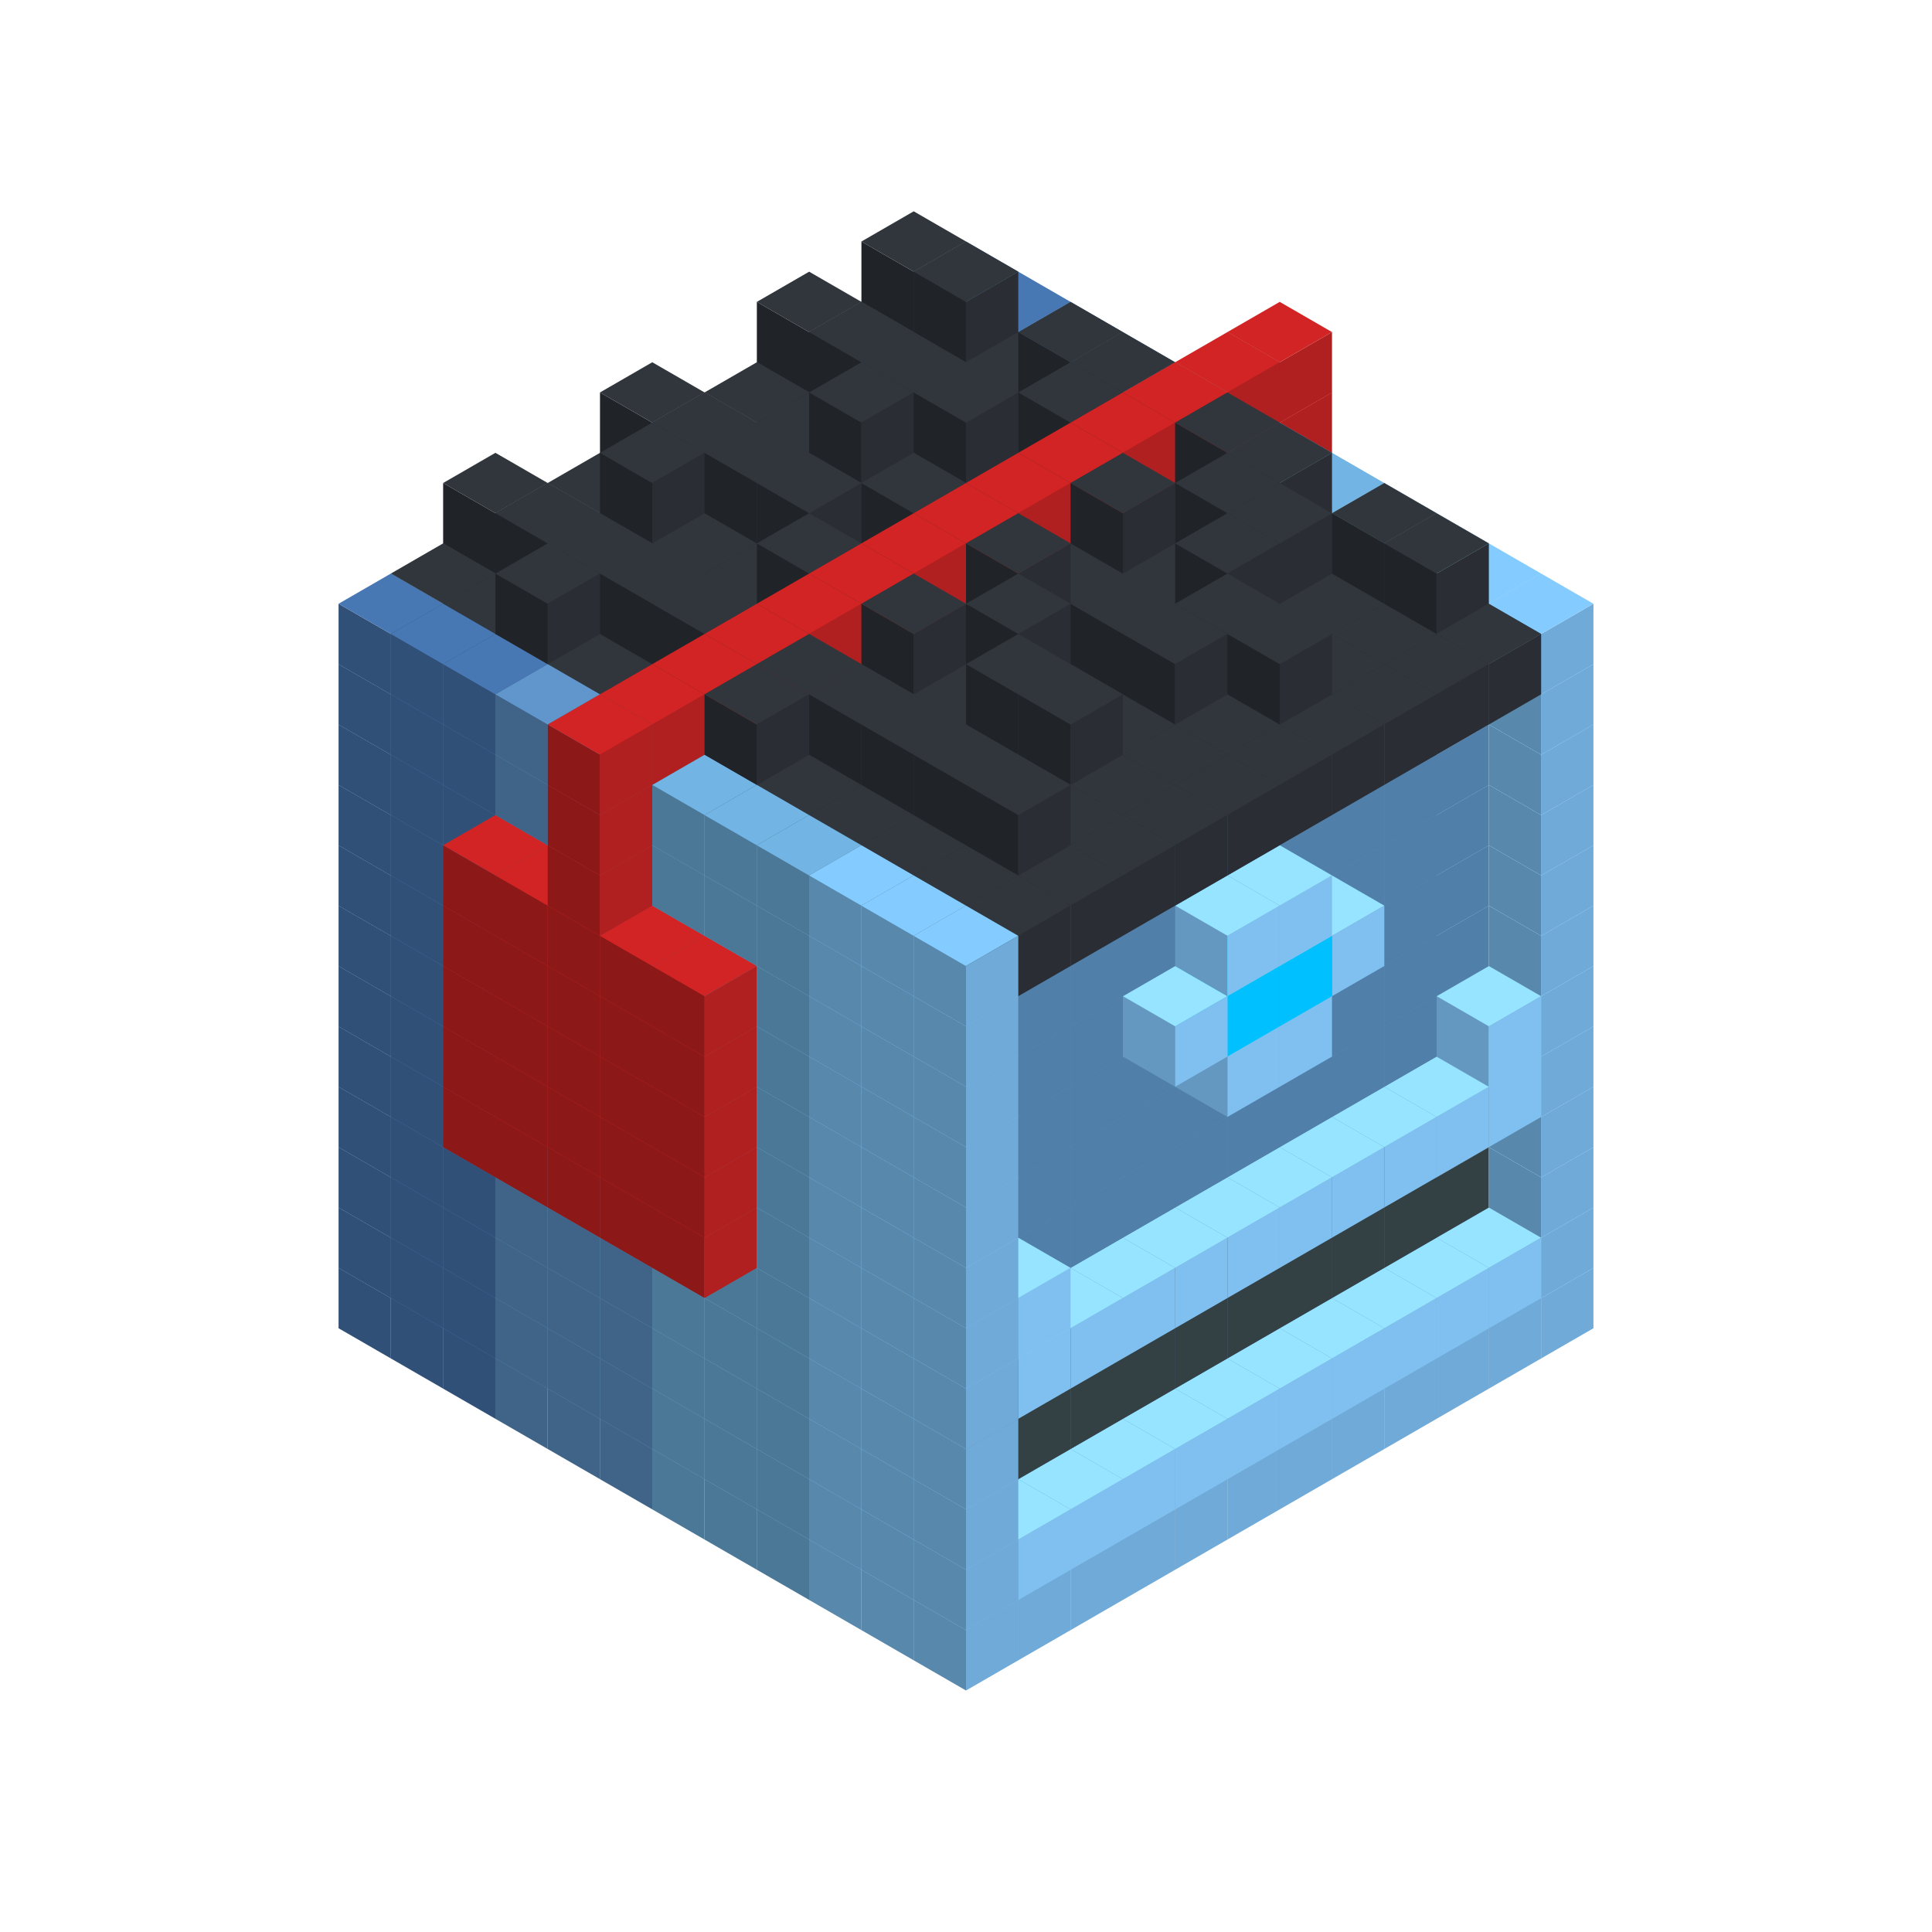 
<svg width='600' height='600' viewBox='4436371 5550000 3200000 3200000' xmlns='http://www.w3.org/2000/svg' xmlns:xlink='http://www.w3.org/1999/xlink'>
<use xlink:href='#v-0x0000011e-6' transform='translate(983738,3600000)'/>
<use xlink:href='#v-0x0000011e-6' transform='translate(1070341,3650000)'/>
<use xlink:href='#v-0x0000011e-6' transform='translate(1156944,3700000)'/>
<use xlink:href='#v-0x0000011e-2' transform='translate(1243547,3750000)'/>
<use xlink:href='#v-0x0000011e-2' transform='translate(1330150,3800000)'/>
<use xlink:href='#v-0x0000011e-2' transform='translate(1416753,3850000)'/>
<use xlink:href='#v-0x0000011e-5' transform='translate(1503356,3900000)'/>
<use xlink:href='#v-0x0000011e-5' transform='translate(1589959,3950000)'/>
<use xlink:href='#v-0x0000011e-5' transform='translate(1676562,4000000)'/>
<use xlink:href='#v-0x0000011e-4' transform='translate(1763165,4050000)'/>
<use xlink:href='#v-0x0000011e-4' transform='translate(1849768,4100000)'/>
<use xlink:href='#v-0x0000011e-4' transform='translate(2889004,3600000)'/>
<use xlink:href='#v-0x0000011e-4' transform='translate(2802401,3650000)'/>
<use xlink:href='#v-0x0000011e-4' transform='translate(2715798,3700000)'/>
<use xlink:href='#v-0x0000011e-4' transform='translate(2629195,3750000)'/>
<use xlink:href='#v-0x0000011e-4' transform='translate(2542592,3800000)'/>
<use xlink:href='#v-0x0000011e-4' transform='translate(2455989,3850000)'/>
<use xlink:href='#v-0x0000011e-4' transform='translate(2369386,3900000)'/>
<use xlink:href='#v-0x0000011e-4' transform='translate(2282783,3950000)'/>
<use xlink:href='#v-0x0000011e-4' transform='translate(2196180,4000000)'/>
<use xlink:href='#v-0x0000011e-4' transform='translate(2109577,4050000)'/>
<use xlink:href='#v-0x0000011e-4' transform='translate(2022974,4100000)'/>
<use xlink:href='#v-0x0000011e-4' transform='translate(1936371,4150000)'/>
<use xlink:href='#v-0x0000011e-6' transform='translate(983738,3500000)'/>
<use xlink:href='#v-0x0000011e-6' transform='translate(1070341,3550000)'/>
<use xlink:href='#v-0x0000011e-6' transform='translate(1156944,3600000)'/>
<use xlink:href='#v-0x0000011e-2' transform='translate(1243547,3650000)'/>
<use xlink:href='#v-0x0000011e-2' transform='translate(1330150,3700000)'/>
<use xlink:href='#v-0x0000011e-2' transform='translate(1416753,3750000)'/>
<use xlink:href='#v-0x0000011e-5' transform='translate(1503356,3800000)'/>
<use xlink:href='#v-0x0000011e-5' transform='translate(1589959,3850000)'/>
<use xlink:href='#v-0x0000011e-5' transform='translate(1676562,3900000)'/>
<use xlink:href='#v-0x0000011e-4' transform='translate(1763165,3950000)'/>
<use xlink:href='#v-0x0000011e-2' transform='translate(2715798,3500000)'/>
<use xlink:href='#v-0x0000011e-2' transform='translate(2629195,3550000)'/>
<use xlink:href='#v-0x0000011e-2' transform='translate(2542592,3600000)'/>
<use xlink:href='#v-0x0000011e-2' transform='translate(2455989,3650000)'/>
<use xlink:href='#v-0x0000011e-2' transform='translate(2369386,3700000)'/>
<use xlink:href='#v-0x0000011e-2' transform='translate(2282783,3750000)'/>
<use xlink:href='#v-0x0000011e-2' transform='translate(2196180,3800000)'/>
<use xlink:href='#v-0x0000011e-2' transform='translate(2109577,3850000)'/>
<use xlink:href='#v-0x0000011e-2' transform='translate(2022974,3900000)'/>
<use xlink:href='#v-0x0000011e-2' transform='translate(1936371,3950000)'/>
<use xlink:href='#v-0x0000011e-4' transform='translate(1849768,4000000)'/>
<use xlink:href='#v-0x0000011e-4' transform='translate(2889004,3500000)'/>
<use xlink:href='#v-0x0000011e-1' transform='translate(2802401,3550000)'/>
<use xlink:href='#v-0x0000011e-1' transform='translate(2715798,3600000)'/>
<use xlink:href='#v-0x0000011e-1' transform='translate(2629195,3650000)'/>
<use xlink:href='#v-0x0000011e-1' transform='translate(2542592,3700000)'/>
<use xlink:href='#v-0x0000011e-1' transform='translate(2455989,3750000)'/>
<use xlink:href='#v-0x0000011e-1' transform='translate(2369386,3800000)'/>
<use xlink:href='#v-0x0000011e-1' transform='translate(2282783,3850000)'/>
<use xlink:href='#v-0x0000011e-1' transform='translate(2196180,3900000)'/>
<use xlink:href='#v-0x0000011e-1' transform='translate(2109577,3950000)'/>
<use xlink:href='#v-0x0000011e-1' transform='translate(2022974,4000000)'/>
<use xlink:href='#v-0x0000011e-4' transform='translate(1936371,4050000)'/>
<use xlink:href='#v-0x0000011e-6' transform='translate(983738,3400000)'/>
<use xlink:href='#v-0x0000011e-6' transform='translate(1070341,3450000)'/>
<use xlink:href='#v-0x0000011e-6' transform='translate(1156944,3500000)'/>
<use xlink:href='#v-0x0000011e-2' transform='translate(1243547,3550000)'/>
<use xlink:href='#v-0x0000011e-2' transform='translate(1330150,3600000)'/>
<use xlink:href='#v-0x0000011e-2' transform='translate(1416753,3650000)'/>
<use xlink:href='#v-0x0000011e-5' transform='translate(1503356,3700000)'/>
<use xlink:href='#v-0x0000011e-5' transform='translate(1589959,3750000)'/>
<use xlink:href='#v-0x0000011e-5' transform='translate(1676562,3800000)'/>
<use xlink:href='#v-0x0000011e-4' transform='translate(1763165,3850000)'/>
<use xlink:href='#v-0x0000011e-7' transform='translate(2715798,3400000)'/>
<use xlink:href='#v-0x0000011e-7' transform='translate(2629195,3450000)'/>
<use xlink:href='#v-0x0000011e-7' transform='translate(2542592,3500000)'/>
<use xlink:href='#v-0x0000011e-7' transform='translate(2455989,3550000)'/>
<use xlink:href='#v-0x0000011e-7' transform='translate(2369386,3600000)'/>
<use xlink:href='#v-0x0000011e-7' transform='translate(2282783,3650000)'/>
<use xlink:href='#v-0x0000011e-7' transform='translate(2196180,3700000)'/>
<use xlink:href='#v-0x0000011e-7' transform='translate(2109577,3750000)'/>
<use xlink:href='#v-0x0000011e-7' transform='translate(2022974,3800000)'/>
<use xlink:href='#v-0x0000011e-7' transform='translate(1936371,3850000)'/>
<use xlink:href='#v-0x0000011e-4' transform='translate(1849768,3900000)'/>
<use xlink:href='#v-0x0000011e-4' transform='translate(2889004,3400000)'/>
<use xlink:href='#v-0x0000011e-4' transform='translate(1936371,3950000)'/>
<use xlink:href='#v-0x0000011e-6' transform='translate(983738,3300000)'/>
<use xlink:href='#v-0x0000011e-6' transform='translate(1070341,3350000)'/>
<use xlink:href='#v-0x0000011e-6' transform='translate(1156944,3400000)'/>
<use xlink:href='#v-0x0000011e-2' transform='translate(1243547,3450000)'/>
<use xlink:href='#v-0x0000011e-2' transform='translate(1330150,3500000)'/>
<use xlink:href='#v-0x0000011e-2' transform='translate(1416753,3550000)'/>
<use xlink:href='#v-0x0000011e-5' transform='translate(1503356,3600000)'/>
<use xlink:href='#v-0x0000011e-5' transform='translate(1589959,3650000)'/>
<use xlink:href='#v-0x0000011e-5' transform='translate(1676562,3700000)'/>
<use xlink:href='#v-0x0000011e-4' transform='translate(1763165,3750000)'/>
<use xlink:href='#v-0x0000011e-7' transform='translate(2715798,3300000)'/>
<use xlink:href='#v-0x0000011e-7' transform='translate(2629195,3350000)'/>
<use xlink:href='#v-0x0000011e-7' transform='translate(2542592,3400000)'/>
<use xlink:href='#v-0x0000011e-7' transform='translate(2455989,3450000)'/>
<use xlink:href='#v-0x0000011e-7' transform='translate(2369386,3500000)'/>
<use xlink:href='#v-0x0000011e-7' transform='translate(2282783,3550000)'/>
<use xlink:href='#v-0x0000011e-7' transform='translate(2196180,3600000)'/>
<use xlink:href='#v-0x0000011e-7' transform='translate(2109577,3650000)'/>
<use xlink:href='#v-0x0000011e-7' transform='translate(2022974,3700000)'/>
<use xlink:href='#v-0x0000011e-7' transform='translate(1936371,3750000)'/>
<use xlink:href='#v-0x0000011e-4' transform='translate(1849768,3800000)'/>
<use xlink:href='#v-0x0000011e-4' transform='translate(2889004,3300000)'/>
<use xlink:href='#v-0x0000011e-4' transform='translate(1936371,3850000)'/>
<use xlink:href='#v-0x0000011e-6' transform='translate(983738,3200000)'/>
<use xlink:href='#v-0x0000011e-6' transform='translate(1070341,3250000)'/>
<use xlink:href='#v-0x0000011e-6' transform='translate(1156944,3300000)'/>
<use xlink:href='#v-0x0000011e-2' transform='translate(1243547,3350000)'/>
<use xlink:href='#v-0x0000011e-2' transform='translate(1330150,3400000)'/>
<use xlink:href='#v-0x0000011e-2' transform='translate(1416753,3450000)'/>
<use xlink:href='#v-0x0000011e-5' transform='translate(1503356,3500000)'/>
<use xlink:href='#v-0x0000011e-5' transform='translate(1589959,3550000)'/>
<use xlink:href='#v-0x0000011e-5' transform='translate(1676562,3600000)'/>
<use xlink:href='#v-0x0000011e-4' transform='translate(1763165,3650000)'/>
<use xlink:href='#v-0x0000011e-2' transform='translate(2715798,3200000)'/>
<use xlink:href='#v-0x0000011e-2' transform='translate(2629195,3250000)'/>
<use xlink:href='#v-0x0000011e-2' transform='translate(2542592,3300000)'/>
<use xlink:href='#v-0x0000011e-2' transform='translate(2455989,3350000)'/>
<use xlink:href='#v-0x0000011e-2' transform='translate(2369386,3400000)'/>
<use xlink:href='#v-0x0000011e-2' transform='translate(2282783,3450000)'/>
<use xlink:href='#v-0x0000011e-2' transform='translate(2196180,3500000)'/>
<use xlink:href='#v-0x0000011e-2' transform='translate(2109577,3550000)'/>
<use xlink:href='#v-0x0000011e-2' transform='translate(2022974,3600000)'/>
<use xlink:href='#v-0x0000011e-2' transform='translate(1936371,3650000)'/>
<use xlink:href='#v-0x0000011e-4' transform='translate(1849768,3700000)'/>
<use xlink:href='#v-0x0000011e-4' transform='translate(2889004,3200000)'/>
<use xlink:href='#v-0x0000011e-1' transform='translate(2802401,3250000)'/>
<use xlink:href='#v-0x0000011e-1' transform='translate(2715798,3300000)'/>
<use xlink:href='#v-0x0000011e-1' transform='translate(2629195,3350000)'/>
<use xlink:href='#v-0x0000011e-1' transform='translate(2542592,3400000)'/>
<use xlink:href='#v-0x0000011e-1' transform='translate(2455989,3450000)'/>
<use xlink:href='#v-0x0000011e-1' transform='translate(2369386,3500000)'/>
<use xlink:href='#v-0x0000011e-1' transform='translate(2282783,3550000)'/>
<use xlink:href='#v-0x0000011e-1' transform='translate(2196180,3600000)'/>
<use xlink:href='#v-0x0000011e-1' transform='translate(2109577,3650000)'/>
<use xlink:href='#v-0x0000011e-1' transform='translate(2022974,3700000)'/>
<use xlink:href='#v-0x0000011e-4' transform='translate(1936371,3750000)'/>
<use xlink:href='#v-0x0000011e-6' transform='translate(983738,3100000)'/>
<use xlink:href='#v-0x0000011e-6' transform='translate(1070341,3150000)'/>
<use xlink:href='#v-0x0000011e-6' transform='translate(1156944,3200000)'/>
<use xlink:href='#v-0x0000011e-9' transform='translate(2282783,2650000)'/>
<use xlink:href='#v-0x0000011e-2' transform='translate(1243547,3250000)'/>
<use xlink:href='#v-0x0000011e-9' transform='translate(1156944,3300000)'/>
<use xlink:href='#v-0x0000011e-9' transform='translate(2369386,2700000)'/>
<use xlink:href='#v-0x0000011e-2' transform='translate(1330150,3300000)'/>
<use xlink:href='#v-0x0000011e-9' transform='translate(1243547,3350000)'/>
<use xlink:href='#v-0x0000011e-9' transform='translate(2455989,2750000)'/>
<use xlink:href='#v-0x0000011e-2' transform='translate(1416753,3350000)'/>
<use xlink:href='#v-0x0000011e-9' transform='translate(1330150,3400000)'/>
<use xlink:href='#v-0x0000011e-9' transform='translate(2542592,2800000)'/>
<use xlink:href='#v-0x0000011e-5' transform='translate(1503356,3400000)'/>
<use xlink:href='#v-0x0000011e-9' transform='translate(1416753,3450000)'/>
<use xlink:href='#v-0x0000011e-9' transform='translate(2629195,2850000)'/>
<use xlink:href='#v-0x0000011e-5' transform='translate(1589959,3450000)'/>
<use xlink:href='#v-0x0000011e-9' transform='translate(1503356,3500000)'/>
<use xlink:href='#v-0x0000011e-5' transform='translate(1676562,3500000)'/>
<use xlink:href='#v-0x0000011e-4' transform='translate(1763165,3550000)'/>
<use xlink:href='#v-0x0000011e-2' transform='translate(2715798,3100000)'/>
<use xlink:href='#v-0x0000011e-2' transform='translate(2629195,3150000)'/>
<use xlink:href='#v-0x0000011e-2' transform='translate(2542592,3200000)'/>
<use xlink:href='#v-0x0000011e-2' transform='translate(2455989,3250000)'/>
<use xlink:href='#v-0x0000011e-2' transform='translate(2369386,3300000)'/>
<use xlink:href='#v-0x0000011e-2' transform='translate(2282783,3350000)'/>
<use xlink:href='#v-0x0000011e-2' transform='translate(2196180,3400000)'/>
<use xlink:href='#v-0x0000011e-2' transform='translate(2109577,3450000)'/>
<use xlink:href='#v-0x0000011e-2' transform='translate(2022974,3500000)'/>
<use xlink:href='#v-0x0000011e-2' transform='translate(1936371,3550000)'/>
<use xlink:href='#v-0x0000011e-4' transform='translate(1849768,3600000)'/>
<use xlink:href='#v-0x0000011e-4' transform='translate(2889004,3100000)'/>
<use xlink:href='#v-0x0000011e-1' transform='translate(2802401,3150000)'/>
<use xlink:href='#v-0x0000011e-1' transform='translate(2022974,3600000)'/>
<use xlink:href='#v-0x0000011e-4' transform='translate(1936371,3650000)'/>
<use xlink:href='#v-0x0000011e-6' transform='translate(983738,3000000)'/>
<use xlink:href='#v-0x0000011e-6' transform='translate(1070341,3050000)'/>
<use xlink:href='#v-0x0000011e-6' transform='translate(1156944,3100000)'/>
<use xlink:href='#v-0x0000011e-9' transform='translate(2282783,2550000)'/>
<use xlink:href='#v-0x0000011e-2' transform='translate(1243547,3150000)'/>
<use xlink:href='#v-0x0000011e-9' transform='translate(1156944,3200000)'/>
<use xlink:href='#v-0x0000011e-9' transform='translate(2369386,2600000)'/>
<use xlink:href='#v-0x0000011e-2' transform='translate(1330150,3200000)'/>
<use xlink:href='#v-0x0000011e-9' transform='translate(1243547,3250000)'/>
<use xlink:href='#v-0x0000011e-9' transform='translate(2455989,2650000)'/>
<use xlink:href='#v-0x0000011e-2' transform='translate(1416753,3250000)'/>
<use xlink:href='#v-0x0000011e-9' transform='translate(1330150,3300000)'/>
<use xlink:href='#v-0x0000011e-9' transform='translate(2542592,2700000)'/>
<use xlink:href='#v-0x0000011e-5' transform='translate(1503356,3300000)'/>
<use xlink:href='#v-0x0000011e-9' transform='translate(1416753,3350000)'/>
<use xlink:href='#v-0x0000011e-9' transform='translate(2629195,2750000)'/>
<use xlink:href='#v-0x0000011e-5' transform='translate(1589959,3350000)'/>
<use xlink:href='#v-0x0000011e-9' transform='translate(1503356,3400000)'/>
<use xlink:href='#v-0x0000011e-5' transform='translate(1676562,3400000)'/>
<use xlink:href='#v-0x0000011e-4' transform='translate(1763165,3450000)'/>
<use xlink:href='#v-0x0000011e-2' transform='translate(2715798,3000000)'/>
<use xlink:href='#v-0x0000011e-2' transform='translate(2629195,3050000)'/>
<use xlink:href='#v-0x0000011e-2' transform='translate(2542592,3100000)'/>
<use xlink:href='#v-0x0000011e-2' transform='translate(2455989,3150000)'/>
<use xlink:href='#v-0x0000011e-2' transform='translate(2369386,3200000)'/>
<use xlink:href='#v-0x0000011e-2' transform='translate(2282783,3250000)'/>
<use xlink:href='#v-0x0000011e-2' transform='translate(2196180,3300000)'/>
<use xlink:href='#v-0x0000011e-2' transform='translate(2109577,3350000)'/>
<use xlink:href='#v-0x0000011e-2' transform='translate(2022974,3400000)'/>
<use xlink:href='#v-0x0000011e-2' transform='translate(1936371,3450000)'/>
<use xlink:href='#v-0x0000011e-4' transform='translate(1849768,3500000)'/>
<use xlink:href='#v-0x0000011e-4' transform='translate(2889004,3000000)'/>
<use xlink:href='#v-0x0000011e-4' transform='translate(1936371,3550000)'/>
<use xlink:href='#v-0x0000011e-6' transform='translate(983738,2900000)'/>
<use xlink:href='#v-0x0000011e-6' transform='translate(1070341,2950000)'/>
<use xlink:href='#v-0x0000011e-6' transform='translate(1156944,3000000)'/>
<use xlink:href='#v-0x0000011e-9' transform='translate(2282783,2450000)'/>
<use xlink:href='#v-0x0000011e-2' transform='translate(1243547,3050000)'/>
<use xlink:href='#v-0x0000011e-9' transform='translate(1156944,3100000)'/>
<use xlink:href='#v-0x0000011e-9' transform='translate(2369386,2500000)'/>
<use xlink:href='#v-0x0000011e-2' transform='translate(1330150,3100000)'/>
<use xlink:href='#v-0x0000011e-9' transform='translate(1243547,3150000)'/>
<use xlink:href='#v-0x0000011e-9' transform='translate(2455989,2550000)'/>
<use xlink:href='#v-0x0000011e-2' transform='translate(1416753,3150000)'/>
<use xlink:href='#v-0x0000011e-9' transform='translate(1330150,3200000)'/>
<use xlink:href='#v-0x0000011e-9' transform='translate(2542592,2600000)'/>
<use xlink:href='#v-0x0000011e-5' transform='translate(1503356,3200000)'/>
<use xlink:href='#v-0x0000011e-9' transform='translate(1416753,3250000)'/>
<use xlink:href='#v-0x0000011e-9' transform='translate(2629195,2650000)'/>
<use xlink:href='#v-0x0000011e-5' transform='translate(1589959,3250000)'/>
<use xlink:href='#v-0x0000011e-9' transform='translate(1503356,3300000)'/>
<use xlink:href='#v-0x0000011e-5' transform='translate(1676562,3300000)'/>
<use xlink:href='#v-0x0000011e-4' transform='translate(1763165,3350000)'/>
<use xlink:href='#v-0x0000011e-2' transform='translate(2715798,2900000)'/>
<use xlink:href='#v-0x0000011e-2' transform='translate(2629195,2950000)'/>
<use xlink:href='#v-0x0000011e-2' transform='translate(2542592,3000000)'/>
<use xlink:href='#v-0x0000011e-2' transform='translate(2455989,3050000)'/>
<use xlink:href='#v-0x0000011e-2' transform='translate(2369386,3100000)'/>
<use xlink:href='#v-0x0000011e-2' transform='translate(2282783,3150000)'/>
<use xlink:href='#v-0x0000011e-2' transform='translate(2196180,3200000)'/>
<use xlink:href='#v-0x0000011e-2' transform='translate(2109577,3250000)'/>
<use xlink:href='#v-0x0000011e-2' transform='translate(2022974,3300000)'/>
<use xlink:href='#v-0x0000011e-2' transform='translate(1936371,3350000)'/>
<use xlink:href='#v-0x0000011e-4' transform='translate(1849768,3400000)'/>
<use xlink:href='#v-0x0000011e-4' transform='translate(2889004,2900000)'/>
<use xlink:href='#v-0x0000011e-1' transform='translate(2455989,3150000)'/>
<use xlink:href='#v-0x0000011e-1' transform='translate(2369386,3200000)'/>
<use xlink:href='#v-0x0000011e-4' transform='translate(1936371,3450000)'/>
<use xlink:href='#v-0x0000011e-6' transform='translate(983738,2800000)'/>
<use xlink:href='#v-0x0000011e-6' transform='translate(1070341,2850000)'/>
<use xlink:href='#v-0x0000011e-6' transform='translate(1156944,2900000)'/>
<use xlink:href='#v-0x0000011e-9' transform='translate(2282783,2350000)'/>
<use xlink:href='#v-0x0000011e-2' transform='translate(1243547,2950000)'/>
<use xlink:href='#v-0x0000011e-9' transform='translate(1156944,3000000)'/>
<use xlink:href='#v-0x0000011e-9' transform='translate(2369386,2400000)'/>
<use xlink:href='#v-0x0000011e-2' transform='translate(1330150,3000000)'/>
<use xlink:href='#v-0x0000011e-9' transform='translate(1243547,3050000)'/>
<use xlink:href='#v-0x0000011e-9' transform='translate(2455989,2450000)'/>
<use xlink:href='#v-0x0000011e-2' transform='translate(1416753,3050000)'/>
<use xlink:href='#v-0x0000011e-9' transform='translate(1330150,3100000)'/>
<use xlink:href='#v-0x0000011e-9' transform='translate(2542592,2500000)'/>
<use xlink:href='#v-0x0000011e-5' transform='translate(1503356,3100000)'/>
<use xlink:href='#v-0x0000011e-9' transform='translate(1416753,3150000)'/>
<use xlink:href='#v-0x0000011e-9' transform='translate(2629195,2550000)'/>
<use xlink:href='#v-0x0000011e-5' transform='translate(1589959,3150000)'/>
<use xlink:href='#v-0x0000011e-9' transform='translate(1503356,3200000)'/>
<use xlink:href='#v-0x0000011e-5' transform='translate(1676562,3200000)'/>
<use xlink:href='#v-0x0000011e-4' transform='translate(1763165,3250000)'/>
<use xlink:href='#v-0x0000011e-2' transform='translate(2715798,2800000)'/>
<use xlink:href='#v-0x0000011e-2' transform='translate(2629195,2850000)'/>
<use xlink:href='#v-0x0000011e-2' transform='translate(2542592,2900000)'/>
<use xlink:href='#v-0x0000011e-2' transform='translate(2455989,2950000)'/>
<use xlink:href='#v-0x0000011e-2' transform='translate(2369386,3000000)'/>
<use xlink:href='#v-0x0000011e-2' transform='translate(2282783,3050000)'/>
<use xlink:href='#v-0x0000011e-2' transform='translate(2196180,3100000)'/>
<use xlink:href='#v-0x0000011e-2' transform='translate(2109577,3150000)'/>
<use xlink:href='#v-0x0000011e-2' transform='translate(2022974,3200000)'/>
<use xlink:href='#v-0x0000011e-2' transform='translate(1936371,3250000)'/>
<use xlink:href='#v-0x0000011e-4' transform='translate(1849768,3300000)'/>
<use xlink:href='#v-0x0000011e-4' transform='translate(2889004,2800000)'/>
<use xlink:href='#v-0x0000011e-1' transform='translate(2542592,3000000)'/>
<use xlink:href='#v-0x0000011e-3' transform='translate(2455989,3050000)'/>
<use xlink:href='#v-0x0000011e-3' transform='translate(2369386,3100000)'/>
<use xlink:href='#v-0x0000011e-1' transform='translate(2282783,3150000)'/>
<use xlink:href='#v-0x0000011e-4' transform='translate(1936371,3350000)'/>
<use xlink:href='#v-0x0000011e-6' transform='translate(983738,2700000)'/>
<use xlink:href='#v-0x0000011e-6' transform='translate(1070341,2750000)'/>
<use xlink:href='#v-0x0000011e-6' transform='translate(1156944,2800000)'/>
<use xlink:href='#v-0x0000011e-9' transform='translate(2282783,2250000)'/>
<use xlink:href='#v-0x0000011e-2' transform='translate(1243547,2850000)'/>
<use xlink:href='#v-0x0000011e-9' transform='translate(1156944,2900000)'/>
<use xlink:href='#v-0x0000011e-9' transform='translate(2369386,2300000)'/>
<use xlink:href='#v-0x0000011e-2' transform='translate(1330150,2900000)'/>
<use xlink:href='#v-0x0000011e-9' transform='translate(1243547,2950000)'/>
<use xlink:href='#v-0x0000011e-9' transform='translate(2455989,2350000)'/>
<use xlink:href='#v-0x0000011e-2' transform='translate(1416753,2950000)'/>
<use xlink:href='#v-0x0000011e-9' transform='translate(1330150,3000000)'/>
<use xlink:href='#v-0x0000011e-9' transform='translate(2542592,2400000)'/>
<use xlink:href='#v-0x0000011e-5' transform='translate(1503356,3000000)'/>
<use xlink:href='#v-0x0000011e-9' transform='translate(1416753,3050000)'/>
<use xlink:href='#v-0x0000011e-9' transform='translate(2629195,2450000)'/>
<use xlink:href='#v-0x0000011e-5' transform='translate(1589959,3050000)'/>
<use xlink:href='#v-0x0000011e-9' transform='translate(1503356,3100000)'/>
<use xlink:href='#v-0x0000011e-5' transform='translate(1676562,3100000)'/>
<use xlink:href='#v-0x0000011e-4' transform='translate(1763165,3150000)'/>
<use xlink:href='#v-0x0000011e-2' transform='translate(2715798,2700000)'/>
<use xlink:href='#v-0x0000011e-2' transform='translate(2629195,2750000)'/>
<use xlink:href='#v-0x0000011e-2' transform='translate(2542592,2800000)'/>
<use xlink:href='#v-0x0000011e-2' transform='translate(2455989,2850000)'/>
<use xlink:href='#v-0x0000011e-2' transform='translate(2369386,2900000)'/>
<use xlink:href='#v-0x0000011e-2' transform='translate(2282783,2950000)'/>
<use xlink:href='#v-0x0000011e-2' transform='translate(2196180,3000000)'/>
<use xlink:href='#v-0x0000011e-2' transform='translate(2109577,3050000)'/>
<use xlink:href='#v-0x0000011e-2' transform='translate(2022974,3100000)'/>
<use xlink:href='#v-0x0000011e-2' transform='translate(1936371,3150000)'/>
<use xlink:href='#v-0x0000011e-4' transform='translate(1849768,3200000)'/>
<use xlink:href='#v-0x0000011e-4' transform='translate(2889004,2700000)'/>
<use xlink:href='#v-0x0000011e-1' transform='translate(2455989,2950000)'/>
<use xlink:href='#v-0x0000011e-1' transform='translate(2369386,3000000)'/>
<use xlink:href='#v-0x0000011e-4' transform='translate(1936371,3250000)'/>
<use xlink:href='#v-0x0000011e-6' transform='translate(983738,2600000)'/>
<use xlink:href='#v-0x0000011e-6' transform='translate(1070341,2650000)'/>
<use xlink:href='#v-0x0000011e-6' transform='translate(1156944,2700000)'/>
<use xlink:href='#v-0x0000011e-2' transform='translate(1243547,2750000)'/>
<use xlink:href='#v-0x0000011e-2' transform='translate(1330150,2800000)'/>
<use xlink:href='#v-0x0000011e-9' transform='translate(2455989,2250000)'/>
<use xlink:href='#v-0x0000011e-2' transform='translate(1416753,2850000)'/>
<use xlink:href='#v-0x0000011e-9' transform='translate(1330150,2900000)'/>
<use xlink:href='#v-0x0000011e-5' transform='translate(1503356,2900000)'/>
<use xlink:href='#v-0x0000011e-5' transform='translate(1589959,2950000)'/>
<use xlink:href='#v-0x0000011e-5' transform='translate(1676562,3000000)'/>
<use xlink:href='#v-0x0000011e-4' transform='translate(1763165,3050000)'/>
<use xlink:href='#v-0x0000011e-2' transform='translate(2715798,2600000)'/>
<use xlink:href='#v-0x0000011e-2' transform='translate(2629195,2650000)'/>
<use xlink:href='#v-0x0000011e-2' transform='translate(2542592,2700000)'/>
<use xlink:href='#v-0x0000011e-2' transform='translate(2455989,2750000)'/>
<use xlink:href='#v-0x0000011e-2' transform='translate(2369386,2800000)'/>
<use xlink:href='#v-0x0000011e-2' transform='translate(2282783,2850000)'/>
<use xlink:href='#v-0x0000011e-2' transform='translate(2196180,2900000)'/>
<use xlink:href='#v-0x0000011e-2' transform='translate(2109577,2950000)'/>
<use xlink:href='#v-0x0000011e-2' transform='translate(2022974,3000000)'/>
<use xlink:href='#v-0x0000011e-2' transform='translate(1936371,3050000)'/>
<use xlink:href='#v-0x0000011e-4' transform='translate(1849768,3100000)'/>
<use xlink:href='#v-0x0000011e-4' transform='translate(2889004,2600000)'/>
<use xlink:href='#v-0x0000011e-4' transform='translate(1936371,3150000)'/>
<use xlink:href='#v-0x0000011e-6' transform='translate(1936371,1950000)'/>
<use xlink:href='#v-0x0000011e-8' transform='translate(1849768,2000000)'/>
<use xlink:href='#v-0x0000011e-8' transform='translate(1763165,2050000)'/>
<use xlink:href='#v-0x0000011e-8' transform='translate(1676562,2100000)'/>
<use xlink:href='#v-0x0000011e-8' transform='translate(1589959,2150000)'/>
<use xlink:href='#v-0x0000011e-8' transform='translate(1503356,2200000)'/>
<use xlink:href='#v-0x0000011e-8' transform='translate(1416753,2250000)'/>
<use xlink:href='#v-0x0000011e-8' transform='translate(1330150,2300000)'/>
<use xlink:href='#v-0x0000011e-8' transform='translate(1243547,2350000)'/>
<use xlink:href='#v-0x0000011e-8' transform='translate(1156944,2400000)'/>
<use xlink:href='#v-0x0000011e-8' transform='translate(1070341,2450000)'/>
<use xlink:href='#v-0x0000011e-6' transform='translate(983738,2500000)'/>
<use xlink:href='#v-0x0000011e-6' transform='translate(2022974,2000000)'/>
<use xlink:href='#v-0x0000011e-8' transform='translate(1936371,2050000)'/>
<use xlink:href='#v-0x0000011e-8' transform='translate(1849768,2100000)'/>
<use xlink:href='#v-0x0000011e-8' transform='translate(1763165,2150000)'/>
<use xlink:href='#v-0x0000011e-8' transform='translate(1676562,2200000)'/>
<use xlink:href='#v-0x0000011e-8' transform='translate(1589959,2250000)'/>
<use xlink:href='#v-0x0000011e-8' transform='translate(1503356,2300000)'/>
<use xlink:href='#v-0x0000011e-8' transform='translate(1416753,2350000)'/>
<use xlink:href='#v-0x0000011e-8' transform='translate(1330150,2400000)'/>
<use xlink:href='#v-0x0000011e-8' transform='translate(1243547,2450000)'/>
<use xlink:href='#v-0x0000011e-8' transform='translate(1156944,2500000)'/>
<use xlink:href='#v-0x0000011e-6' transform='translate(1070341,2550000)'/>
<use xlink:href='#v-0x0000011e-6' transform='translate(2109577,2050000)'/>
<use xlink:href='#v-0x0000011e-8' transform='translate(2022974,2100000)'/>
<use xlink:href='#v-0x0000011e-8' transform='translate(1936371,2150000)'/>
<use xlink:href='#v-0x0000011e-8' transform='translate(1849768,2200000)'/>
<use xlink:href='#v-0x0000011e-8' transform='translate(1763165,2250000)'/>
<use xlink:href='#v-0x0000011e-8' transform='translate(1676562,2300000)'/>
<use xlink:href='#v-0x0000011e-8' transform='translate(1589959,2350000)'/>
<use xlink:href='#v-0x0000011e-8' transform='translate(1503356,2400000)'/>
<use xlink:href='#v-0x0000011e-8' transform='translate(1416753,2450000)'/>
<use xlink:href='#v-0x0000011e-8' transform='translate(1330150,2500000)'/>
<use xlink:href='#v-0x0000011e-8' transform='translate(1243547,2550000)'/>
<use xlink:href='#v-0x0000011e-6' transform='translate(1156944,2600000)'/>
<use xlink:href='#v-0x0000011e-2' transform='translate(2196180,2100000)'/>
<use xlink:href='#v-0x0000011e-8' transform='translate(2109577,2150000)'/>
<use xlink:href='#v-0x0000011e-8' transform='translate(2022974,2200000)'/>
<use xlink:href='#v-0x0000011e-8' transform='translate(1936371,2250000)'/>
<use xlink:href='#v-0x0000011e-8' transform='translate(1849768,2300000)'/>
<use xlink:href='#v-0x0000011e-8' transform='translate(1763165,2350000)'/>
<use xlink:href='#v-0x0000011e-8' transform='translate(1676562,2400000)'/>
<use xlink:href='#v-0x0000011e-8' transform='translate(1589959,2450000)'/>
<use xlink:href='#v-0x0000011e-8' transform='translate(1503356,2500000)'/>
<use xlink:href='#v-0x0000011e-8' transform='translate(1416753,2550000)'/>
<use xlink:href='#v-0x0000011e-8' transform='translate(1330150,2600000)'/>
<use xlink:href='#v-0x0000011e-2' transform='translate(1243547,2650000)'/>
<use xlink:href='#v-0x0000011e-2' transform='translate(2282783,2150000)'/>
<use xlink:href='#v-0x0000011e-8' transform='translate(2196180,2200000)'/>
<use xlink:href='#v-0x0000011e-8' transform='translate(2109577,2250000)'/>
<use xlink:href='#v-0x0000011e-8' transform='translate(2022974,2300000)'/>
<use xlink:href='#v-0x0000011e-8' transform='translate(1936371,2350000)'/>
<use xlink:href='#v-0x0000011e-8' transform='translate(1849768,2400000)'/>
<use xlink:href='#v-0x0000011e-8' transform='translate(1763165,2450000)'/>
<use xlink:href='#v-0x0000011e-8' transform='translate(1676562,2500000)'/>
<use xlink:href='#v-0x0000011e-8' transform='translate(1589959,2550000)'/>
<use xlink:href='#v-0x0000011e-8' transform='translate(1503356,2600000)'/>
<use xlink:href='#v-0x0000011e-8' transform='translate(1416753,2650000)'/>
<use xlink:href='#v-0x0000011e-2' transform='translate(1330150,2700000)'/>
<use xlink:href='#v-0x0000011e-9' transform='translate(2455989,2150000)'/>
<use xlink:href='#v-0x0000011e-2' transform='translate(2369386,2200000)'/>
<use xlink:href='#v-0x0000011e-8' transform='translate(2282783,2250000)'/>
<use xlink:href='#v-0x0000011e-8' transform='translate(2196180,2300000)'/>
<use xlink:href='#v-0x0000011e-8' transform='translate(2109577,2350000)'/>
<use xlink:href='#v-0x0000011e-8' transform='translate(2022974,2400000)'/>
<use xlink:href='#v-0x0000011e-8' transform='translate(1936371,2450000)'/>
<use xlink:href='#v-0x0000011e-8' transform='translate(1849768,2500000)'/>
<use xlink:href='#v-0x0000011e-8' transform='translate(1763165,2550000)'/>
<use xlink:href='#v-0x0000011e-8' transform='translate(1676562,2600000)'/>
<use xlink:href='#v-0x0000011e-8' transform='translate(1589959,2650000)'/>
<use xlink:href='#v-0x0000011e-8' transform='translate(1503356,2700000)'/>
<use xlink:href='#v-0x0000011e-2' transform='translate(1416753,2750000)'/>
<use xlink:href='#v-0x0000011e-9' transform='translate(1330150,2800000)'/>
<use xlink:href='#v-0x0000011e-5' transform='translate(2455989,2250000)'/>
<use xlink:href='#v-0x0000011e-8' transform='translate(2369386,2300000)'/>
<use xlink:href='#v-0x0000011e-8' transform='translate(2282783,2350000)'/>
<use xlink:href='#v-0x0000011e-8' transform='translate(2196180,2400000)'/>
<use xlink:href='#v-0x0000011e-8' transform='translate(2109577,2450000)'/>
<use xlink:href='#v-0x0000011e-8' transform='translate(2022974,2500000)'/>
<use xlink:href='#v-0x0000011e-8' transform='translate(1936371,2550000)'/>
<use xlink:href='#v-0x0000011e-8' transform='translate(1849768,2600000)'/>
<use xlink:href='#v-0x0000011e-8' transform='translate(1763165,2650000)'/>
<use xlink:href='#v-0x0000011e-8' transform='translate(1676562,2700000)'/>
<use xlink:href='#v-0x0000011e-8' transform='translate(1589959,2750000)'/>
<use xlink:href='#v-0x0000011e-5' transform='translate(1503356,2800000)'/>
<use xlink:href='#v-0x0000011e-5' transform='translate(2542592,2300000)'/>
<use xlink:href='#v-0x0000011e-8' transform='translate(2455989,2350000)'/>
<use xlink:href='#v-0x0000011e-8' transform='translate(2369386,2400000)'/>
<use xlink:href='#v-0x0000011e-8' transform='translate(2282783,2450000)'/>
<use xlink:href='#v-0x0000011e-8' transform='translate(2196180,2500000)'/>
<use xlink:href='#v-0x0000011e-8' transform='translate(2109577,2550000)'/>
<use xlink:href='#v-0x0000011e-8' transform='translate(2022974,2600000)'/>
<use xlink:href='#v-0x0000011e-8' transform='translate(1936371,2650000)'/>
<use xlink:href='#v-0x0000011e-8' transform='translate(1849768,2700000)'/>
<use xlink:href='#v-0x0000011e-8' transform='translate(1763165,2750000)'/>
<use xlink:href='#v-0x0000011e-8' transform='translate(1676562,2800000)'/>
<use xlink:href='#v-0x0000011e-5' transform='translate(1589959,2850000)'/>
<use xlink:href='#v-0x0000011e-5' transform='translate(2629195,2350000)'/>
<use xlink:href='#v-0x0000011e-8' transform='translate(2542592,2400000)'/>
<use xlink:href='#v-0x0000011e-8' transform='translate(2455989,2450000)'/>
<use xlink:href='#v-0x0000011e-8' transform='translate(2369386,2500000)'/>
<use xlink:href='#v-0x0000011e-8' transform='translate(2282783,2550000)'/>
<use xlink:href='#v-0x0000011e-8' transform='translate(2196180,2600000)'/>
<use xlink:href='#v-0x0000011e-8' transform='translate(2109577,2650000)'/>
<use xlink:href='#v-0x0000011e-8' transform='translate(2022974,2700000)'/>
<use xlink:href='#v-0x0000011e-8' transform='translate(1936371,2750000)'/>
<use xlink:href='#v-0x0000011e-8' transform='translate(1849768,2800000)'/>
<use xlink:href='#v-0x0000011e-8' transform='translate(1763165,2850000)'/>
<use xlink:href='#v-0x0000011e-5' transform='translate(1676562,2900000)'/>
<use xlink:href='#v-0x0000011e-4' transform='translate(2715798,2400000)'/>
<use xlink:href='#v-0x0000011e-8' transform='translate(2629195,2450000)'/>
<use xlink:href='#v-0x0000011e-8' transform='translate(2542592,2500000)'/>
<use xlink:href='#v-0x0000011e-8' transform='translate(2455989,2550000)'/>
<use xlink:href='#v-0x0000011e-8' transform='translate(2369386,2600000)'/>
<use xlink:href='#v-0x0000011e-8' transform='translate(2282783,2650000)'/>
<use xlink:href='#v-0x0000011e-8' transform='translate(2196180,2700000)'/>
<use xlink:href='#v-0x0000011e-8' transform='translate(2109577,2750000)'/>
<use xlink:href='#v-0x0000011e-8' transform='translate(2022974,2800000)'/>
<use xlink:href='#v-0x0000011e-8' transform='translate(1936371,2850000)'/>
<use xlink:href='#v-0x0000011e-8' transform='translate(1849768,2900000)'/>
<use xlink:href='#v-0x0000011e-4' transform='translate(1763165,2950000)'/>
<use xlink:href='#v-0x0000011e-4' transform='translate(2802401,2450000)'/>
<use xlink:href='#v-0x0000011e-8' transform='translate(2715798,2500000)'/>
<use xlink:href='#v-0x0000011e-8' transform='translate(2629195,2550000)'/>
<use xlink:href='#v-0x0000011e-8' transform='translate(2542592,2600000)'/>
<use xlink:href='#v-0x0000011e-8' transform='translate(2455989,2650000)'/>
<use xlink:href='#v-0x0000011e-8' transform='translate(2369386,2700000)'/>
<use xlink:href='#v-0x0000011e-8' transform='translate(2282783,2750000)'/>
<use xlink:href='#v-0x0000011e-8' transform='translate(2196180,2800000)'/>
<use xlink:href='#v-0x0000011e-8' transform='translate(2109577,2850000)'/>
<use xlink:href='#v-0x0000011e-8' transform='translate(2022974,2900000)'/>
<use xlink:href='#v-0x0000011e-8' transform='translate(1936371,2950000)'/>
<use xlink:href='#v-0x0000011e-4' transform='translate(1849768,3000000)'/>
<use xlink:href='#v-0x0000011e-4' transform='translate(2889004,2500000)'/>
<use xlink:href='#v-0x0000011e-8' transform='translate(2802401,2550000)'/>
<use xlink:href='#v-0x0000011e-8' transform='translate(2715798,2600000)'/>
<use xlink:href='#v-0x0000011e-8' transform='translate(2629195,2650000)'/>
<use xlink:href='#v-0x0000011e-8' transform='translate(2542592,2700000)'/>
<use xlink:href='#v-0x0000011e-8' transform='translate(2455989,2750000)'/>
<use xlink:href='#v-0x0000011e-8' transform='translate(2369386,2800000)'/>
<use xlink:href='#v-0x0000011e-8' transform='translate(2282783,2850000)'/>
<use xlink:href='#v-0x0000011e-8' transform='translate(2196180,2900000)'/>
<use xlink:href='#v-0x0000011e-8' transform='translate(2109577,2950000)'/>
<use xlink:href='#v-0x0000011e-8' transform='translate(2022974,3000000)'/>
<use xlink:href='#v-0x0000011e-4' transform='translate(1936371,3050000)'/>
<use xlink:href='#v-0x0000011e-8' transform='translate(1849768,1900000)'/>
<use xlink:href='#v-0x0000011e-8' transform='translate(1676562,2000000)'/>
<use xlink:href='#v-0x0000011e-8' transform='translate(1416753,2150000)'/>
<use xlink:href='#v-0x0000011e-8' transform='translate(1156944,2300000)'/>
<use xlink:href='#v-0x0000011e-8' transform='translate(1936371,1950000)'/>
<use xlink:href='#v-0x0000011e-8' transform='translate(1763165,2050000)'/>
<use xlink:href='#v-0x0000011e-8' transform='translate(1503356,2200000)'/>
<use xlink:href='#v-0x0000011e-8' transform='translate(1416753,2250000)'/>
<use xlink:href='#v-0x0000011e-8' transform='translate(1243547,2350000)'/>
<use xlink:href='#v-0x0000011e-8' transform='translate(1849768,2100000)'/>
<use xlink:href='#v-0x0000011e-8' transform='translate(1763165,2150000)'/>
<use xlink:href='#v-0x0000011e-8' transform='translate(1589959,2250000)'/>
<use xlink:href='#v-0x0000011e-8' transform='translate(1330150,2400000)'/>
<use xlink:href='#v-0x0000011e-8' transform='translate(1243547,2450000)'/>
<use xlink:href='#v-0x0000011e-8' transform='translate(2109577,2050000)'/>
<use xlink:href='#v-0x0000011e-8' transform='translate(1936371,2150000)'/>
<use xlink:href='#v-0x0000011e-8' transform='translate(1676562,2300000)'/>
<use xlink:href='#v-0x0000011e-8' transform='translate(1416753,2450000)'/>
<use xlink:href='#v-0x0000011e-8' transform='translate(2196180,2100000)'/>
<use xlink:href='#v-0x0000011e-8' transform='translate(2109577,2150000)'/>
<use xlink:href='#v-0x0000011e-8' transform='translate(1849768,2300000)'/>
<use xlink:href='#v-0x0000011e-8' transform='translate(1676562,2400000)'/>
<use xlink:href='#v-0x0000011e-8' transform='translate(1503356,2500000)'/>
<use xlink:href='#v-0x0000011e-9' transform='translate(2455989,2050000)'/>
<use xlink:href='#v-0x0000011e-9' transform='translate(2369386,2100000)'/>
<use xlink:href='#v-0x0000011e-9' transform='translate(2282783,2150000)'/>
<use xlink:href='#v-0x0000011e-9' transform='translate(2196180,2200000)'/>
<use xlink:href='#v-0x0000011e-9' transform='translate(2109577,2250000)'/>
<use xlink:href='#v-0x0000011e-9' transform='translate(2022974,2300000)'/>
<use xlink:href='#v-0x0000011e-9' transform='translate(1936371,2350000)'/>
<use xlink:href='#v-0x0000011e-9' transform='translate(1849768,2400000)'/>
<use xlink:href='#v-0x0000011e-9' transform='translate(1763165,2450000)'/>
<use xlink:href='#v-0x0000011e-9' transform='translate(1676562,2500000)'/>
<use xlink:href='#v-0x0000011e-9' transform='translate(1589959,2550000)'/>
<use xlink:href='#v-0x0000011e-9' transform='translate(1503356,2600000)'/>
<use xlink:href='#v-0x0000011e-9' transform='translate(1416753,2650000)'/>
<use xlink:href='#v-0x0000011e-9' transform='translate(1330150,2700000)'/>
<use xlink:href='#v-0x0000011e-8' transform='translate(2369386,2200000)'/>
<use xlink:href='#v-0x0000011e-8' transform='translate(2196180,2300000)'/>
<use xlink:href='#v-0x0000011e-8' transform='translate(2022974,2400000)'/>
<use xlink:href='#v-0x0000011e-8' transform='translate(1849768,2500000)'/>
<use xlink:href='#v-0x0000011e-8' transform='translate(1676562,2600000)'/>
<use xlink:href='#v-0x0000011e-8' transform='translate(1589959,2650000)'/>
<use xlink:href='#v-0x0000011e-8' transform='translate(2455989,2250000)'/>
<use xlink:href='#v-0x0000011e-8' transform='translate(2369386,2300000)'/>
<use xlink:href='#v-0x0000011e-8' transform='translate(2022974,2500000)'/>
<use xlink:href='#v-0x0000011e-8' transform='translate(1763165,2650000)'/>
<use xlink:href='#v-0x0000011e-8' transform='translate(2455989,2350000)'/>
<use xlink:href='#v-0x0000011e-8' transform='translate(2369386,2400000)'/>
<use xlink:href='#v-0x0000011e-8' transform='translate(2196180,2500000)'/>
<use xlink:href='#v-0x0000011e-8' transform='translate(2022974,2600000)'/>
<use xlink:href='#v-0x0000011e-8' transform='translate(1849768,2700000)'/>
<use xlink:href='#v-0x0000011e-8' transform='translate(2629195,2350000)'/>
<use xlink:href='#v-0x0000011e-8' transform='translate(2369386,2500000)'/>
<use xlink:href='#v-0x0000011e-8' transform='translate(2282783,2550000)'/>
<use xlink:href='#v-0x0000011e-8' transform='translate(2109577,2650000)'/>
<use xlink:href='#v-0x0000011e-8' transform='translate(1936371,2750000)'/>
<use xlink:href='#v-0x0000011e-8' transform='translate(2715798,2400000)'/>
<use xlink:href='#v-0x0000011e-8' transform='translate(2455989,2550000)'/>
<use xlink:href='#v-0x0000011e-8' transform='translate(2022974,2800000)'/>
<defs>
<g id='v-0x0000011e-1'>
<polygon points='4100000,4100000 4100000,4200000 4013397,4150000 4013397,4050000' fill='#6498c0'/>
<polygon points='4100000,4100000 4100000,4200000 4186602,4150000 4186602,4050000' fill='#80c0f0'/>
<polygon points='4100000,4100000 4013397,4050000 4100000,4000000 4186602,4050000' fill='#96e4ff'/>
</g>
<g id='v-0x0000011e-2'>
<polygon points='4100000,4100000 4100000,4200000 4013397,4150000 4013397,4050000' fill='#406488'/>
<polygon points='4100000,4100000 4100000,4200000 4186602,4150000 4186602,4050000' fill='#5080aa'/>
<polygon points='4100000,4100000 4013397,4050000 4100000,4000000 4186602,4050000' fill='#6096cc'/>
</g>
<g id='v-0x0000011e-3'>
<polygon points='4100000,4100000 4100000,4200000 4013397,4150000 4013397,4050000' fill='#0098cc'/>
<polygon points='4100000,4100000 4100000,4200000 4186602,4150000 4186602,4050000' fill='#00c0ff'/>
<polygon points='4100000,4100000 4013397,4050000 4100000,4000000 4186602,4050000' fill='#00e4ff'/>
</g>
<g id='v-0x0000011e-4'>
<polygon points='4100000,4100000 4100000,4200000 4013397,4150000 4013397,4050000' fill='#5888ac'/>
<polygon points='4100000,4100000 4100000,4200000 4186602,4150000 4186602,4050000' fill='#70aad8'/>
<polygon points='4100000,4100000 4013397,4050000 4100000,4000000 4186602,4050000' fill='#84ccff'/>
</g>
<g id='v-0x0000011e-5'>
<polygon points='4100000,4100000 4100000,4200000 4013397,4150000 4013397,4050000' fill='#4c7898'/>
<polygon points='4100000,4100000 4100000,4200000 4186602,4150000 4186602,4050000' fill='#6098c0'/>
<polygon points='4100000,4100000 4013397,4050000 4100000,4000000 4186602,4050000' fill='#72b4e4'/>
</g>
<g id='v-0x0000011e-6'>
<polygon points='4100000,4100000 4100000,4200000 4013397,4150000 4013397,4050000' fill='#305078'/>
<polygon points='4100000,4100000 4100000,4200000 4186602,4150000 4186602,4050000' fill='#406898'/>
<polygon points='4100000,4100000 4013397,4050000 4100000,4000000 4186602,4050000' fill='#4878b4'/>
</g>
<g id='v-0x0000011e-7'>
<polygon points='4100000,4100000 4100000,4200000 4013397,4150000 4013397,4050000' fill='#283034'/>
<polygon points='4100000,4100000 4100000,4200000 4186602,4150000 4186602,4050000' fill='#334044'/>
<polygon points='4100000,4100000 4013397,4050000 4100000,4000000 4186602,4050000' fill='#3c484e'/>
</g>
<g id='v-0x0000011e-8'>
<polygon points='4100000,4100000 4100000,4200000 4013397,4150000 4013397,4050000' fill='#202428'/>
<polygon points='4100000,4100000 4100000,4200000 4186602,4150000 4186602,4050000' fill='#2a2d33'/>
<polygon points='4100000,4100000 4013397,4050000 4100000,4000000 4186602,4050000' fill='#30363c'/>
</g>
<g id='v-0x0000011e-9'>
<polygon points='4100000,4100000 4100000,4200000 4013397,4150000 4013397,4050000' fill='#8c1818'/>
<polygon points='4100000,4100000 4100000,4200000 4186602,4150000 4186602,4050000' fill='#b02020'/>
<polygon points='4100000,4100000 4013397,4050000 4100000,4000000 4186602,4050000' fill='#d22424'/>
</g>
</defs>
</svg>
